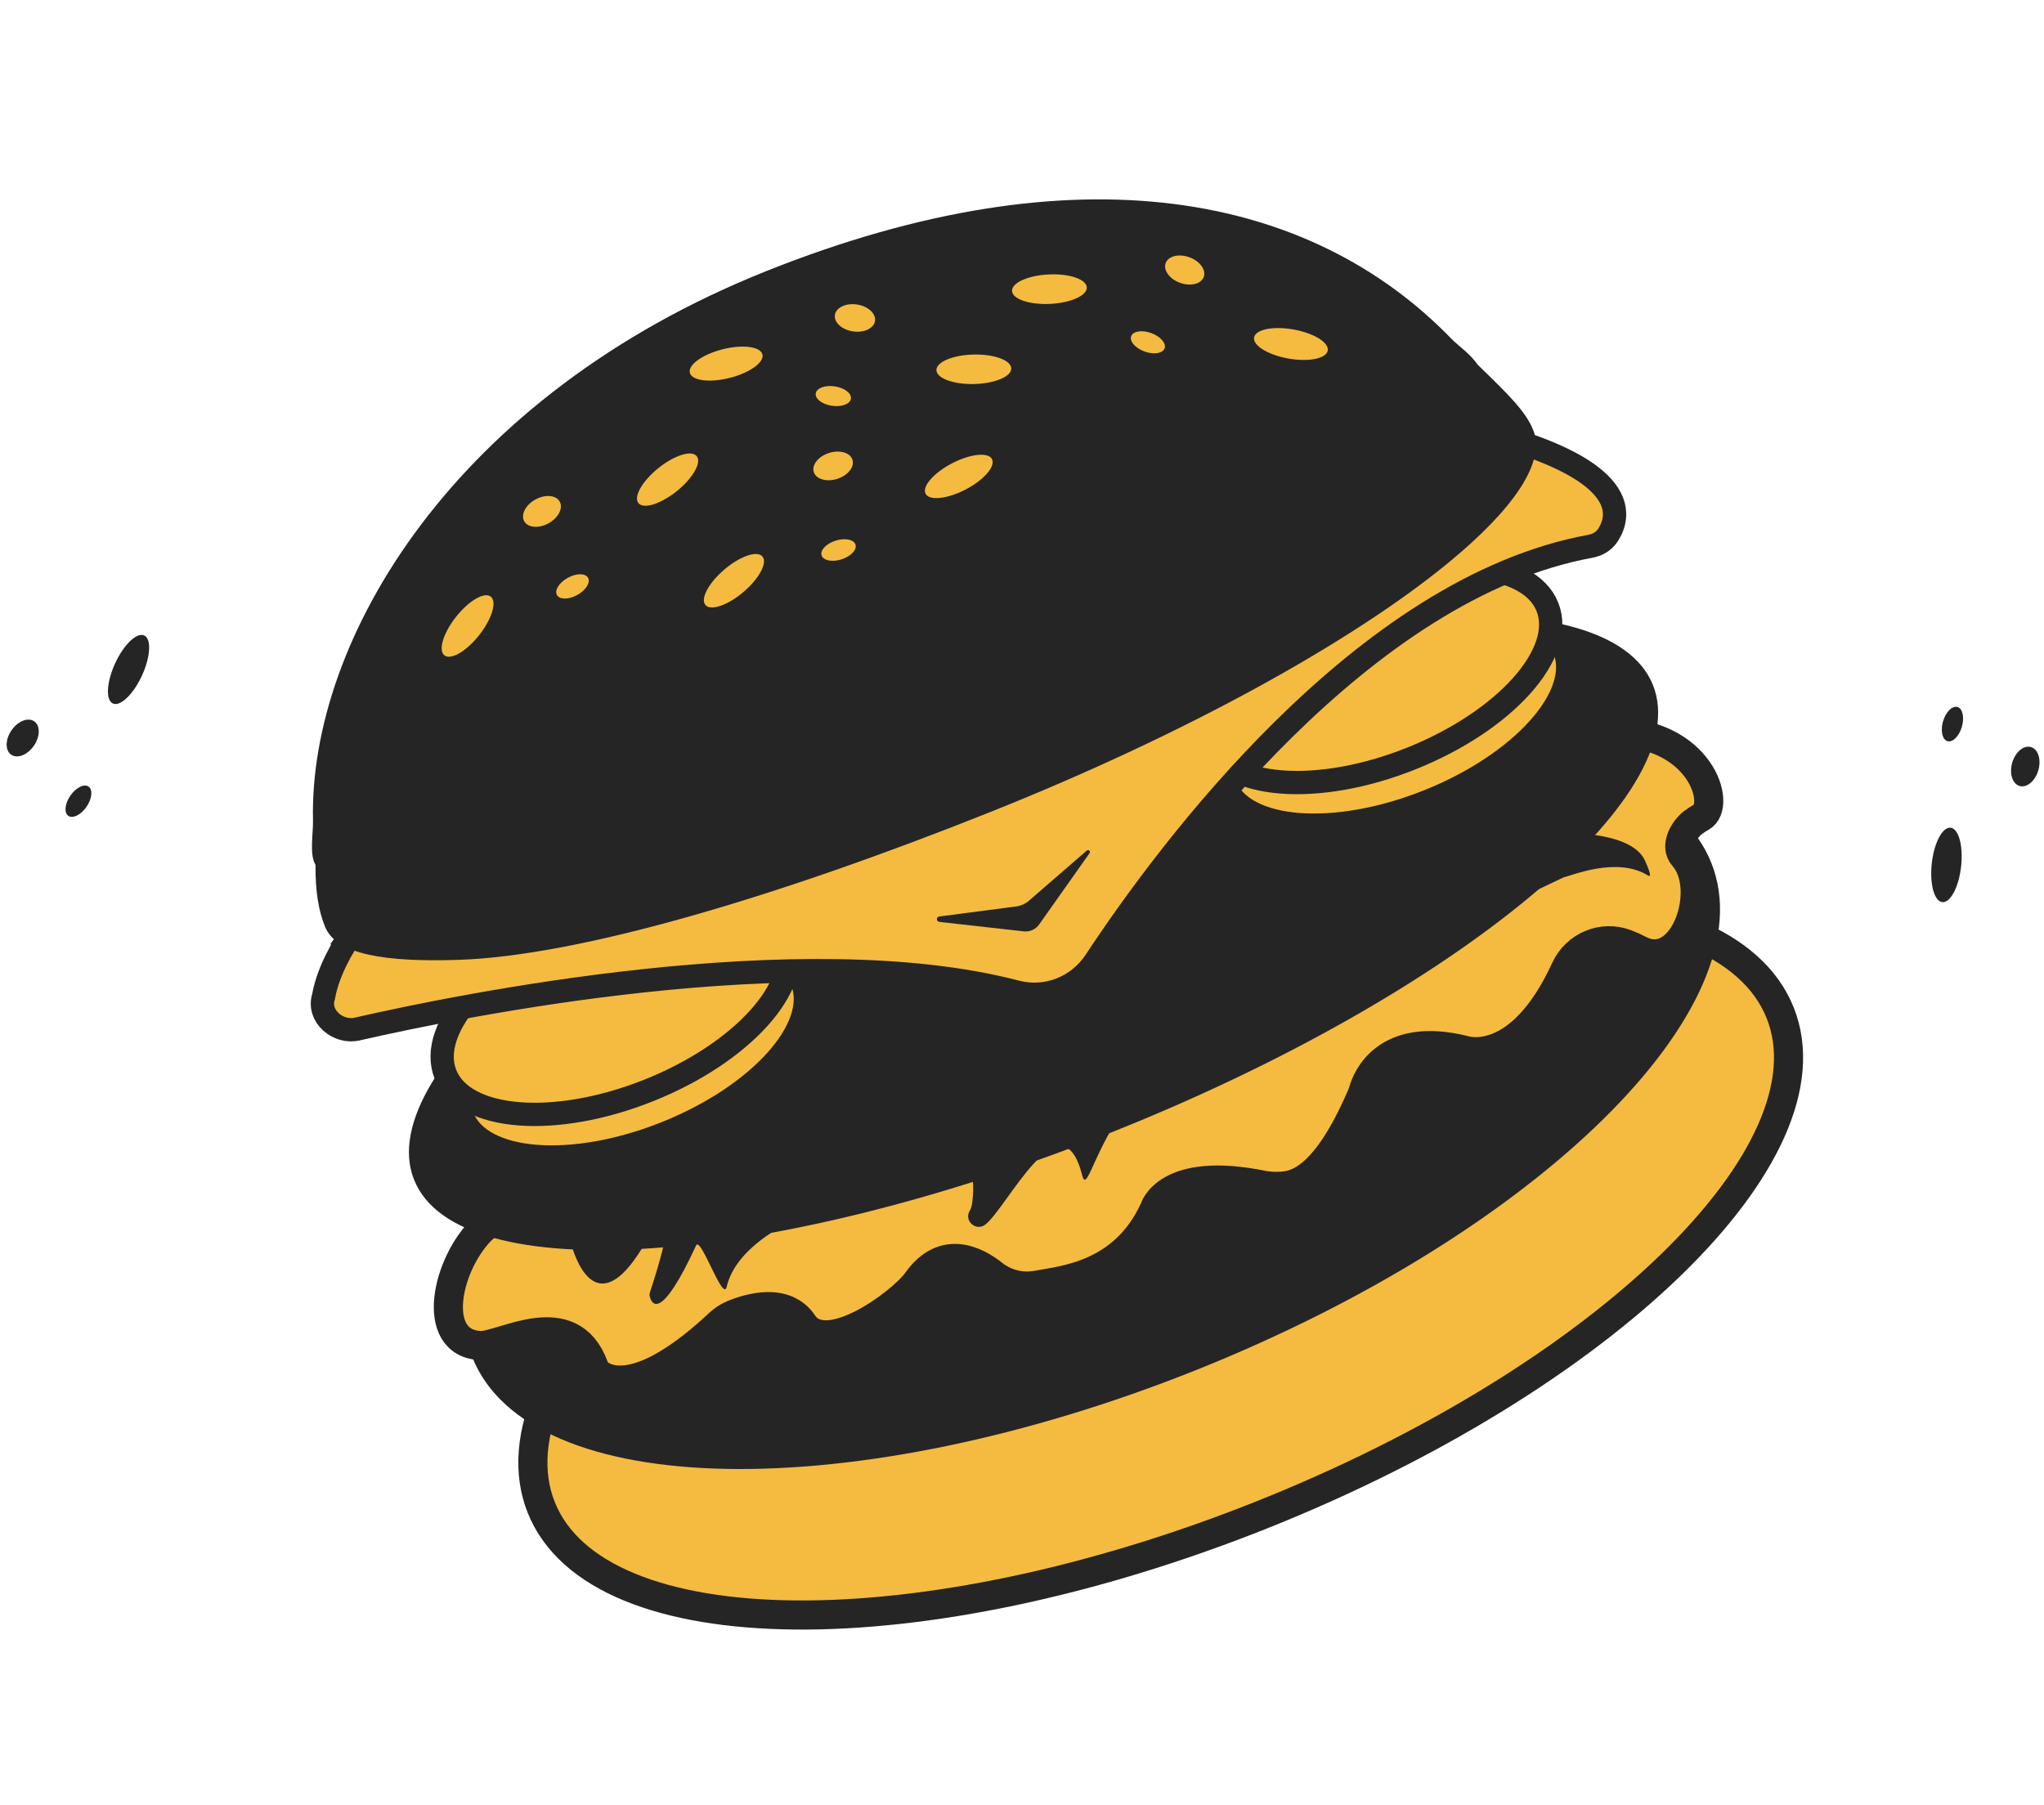 <svg width="351" height="310" viewBox="0 0 351 310" fill="none" xmlns="http://www.w3.org/2000/svg">
<g clip-path="url(#clip0_138_245)">
<path d="M216.775 260.136C275.524 236.676 315.334 198.087 305.694 173.945C296.053 149.803 240.613 149.25 181.864 172.709C123.115 196.169 83.305 234.758 92.945 258.9C102.586 283.042 158.026 283.595 216.775 260.136Z" fill="#F4BB40" stroke="#252525" stroke-width="5" stroke-miterlimit="10"/>
<path d="M205.328 235.33C264.077 211.87 303.716 172.851 293.863 148.178C284.011 123.506 228.399 122.523 169.65 145.983C110.901 169.442 71.263 208.461 81.115 233.134C90.967 257.806 146.58 258.789 205.328 235.33Z" fill="#252525"/>
<path d="M83.112 210.804C83.112 210.804 83.101 210.809 83.091 210.82C76.684 216.798 73.677 230.618 82.427 231.093C86.099 231.294 97.963 223.728 101.986 234.7C102.181 235.24 102.516 235.718 102.984 236.046C104.93 237.404 110.772 239.211 123.503 227.303C124.215 226.641 125.037 226.113 125.934 225.741C128.78 224.578 134.867 222.813 137.906 227.339C141.959 233.37 154.978 223.598 157.467 220.077C162.048 213.593 167.647 216.548 170.545 218.844C172.659 220.52 175.401 221.217 178.052 220.721C182.481 219.886 192.999 219.154 198.237 207.628C198.237 207.628 200.301 200.13 217.024 203.58C217.503 203.677 218.65 203.775 219.139 203.758C221.55 203.695 226.98 204.074 233.832 188.114C233.957 187.823 234.06 187.528 234.148 187.232C234.683 185.385 237.888 177.005 251.445 180.366C251.445 180.366 260.892 183.707 268.818 166.419C270.62 162.486 275.126 160.57 279.18 162.089C279.916 162.365 280.704 162.716 281.552 163.153C289.156 167.099 294.08 152.685 289.08 147.074C287.609 145.423 288.982 142.623 290.734 141.271C291.148 140.948 291.622 140.635 292.164 140.337C295.755 138.353 292.044 125.629 276.743 125.725C262.13 125.82 99.755 202.524 85.164 209.429C84.418 209.782 83.728 210.243 83.127 210.805L83.112 210.804Z" fill="#F4BB40" stroke="#252525" stroke-width="5" stroke-miterlimit="10"/>
<path d="M191.145 194.366C249.894 170.906 291.402 136.57 283.856 117.673C276.31 98.776 222.568 102.475 163.819 125.935C105.07 149.394 63.562 183.731 71.108 202.628C78.654 221.525 132.396 217.826 191.145 194.366Z" fill="#252525"/>
<path d="M245.241 137.604C261.345 131.173 271.824 119.509 268.647 111.552C265.469 103.595 249.839 102.358 233.735 108.789C217.631 115.219 207.152 126.883 210.329 134.84C213.506 142.797 229.137 144.034 245.241 137.604Z" fill="#F4BB40" stroke="#252525" stroke-width="4" stroke-miterlimit="10"/>
<path d="M242.319 130.284C258.423 123.854 268.902 112.19 265.725 104.233C262.547 96.276 246.916 95.038 230.812 101.469C214.708 107.9 204.229 119.564 207.407 127.521C210.584 135.478 226.215 136.715 242.319 130.284Z" fill="#F4BB40" stroke="#252525" stroke-width="4" stroke-miterlimit="10"/>
<path d="M114.33 194.597C130.434 188.166 140.913 176.502 137.736 168.545C134.558 160.588 118.928 159.351 102.824 165.781C86.719 172.212 76.24 183.876 79.418 191.833C82.595 199.79 98.226 201.027 114.33 194.597Z" fill="#F4BB40" stroke="#252525" stroke-width="4" stroke-miterlimit="10"/>
<path d="M111.407 187.277C127.511 180.847 137.99 169.183 134.813 161.226C131.636 153.269 116.005 152.031 99.901 158.462C83.797 164.893 73.317 176.556 76.495 184.514C79.672 192.471 95.303 193.708 111.407 187.277Z" fill="#F4BB40" stroke="#252525" stroke-width="4" stroke-miterlimit="10"/>
<path d="M60.32 160.48C59.044 162.329 56.363 166.633 55.56 171.163C54.489 174.512 58.052 177.487 61.322 176.737C78.832 172.732 137.579 160.725 174.494 170.359C179.716 171.72 185.133 169.571 188.101 165.069C200.471 146.329 234.033 100.945 273.14 93.815C274.348 93.594 275.447 92.935 276.122 91.896C278.182 88.733 279.747 81.599 259.02 75.333C232.619 67.344 75.35 151.78 61.91 159.035C61.27 159.38 60.722 159.874 60.306 160.479L60.32 160.48Z" fill="#F4BB40" stroke="#252525" stroke-width="4" stroke-miterlimit="10"/>
<path d="M253.74 62.625C252.473 60.762 250.385 59.358 249.312 58.255C225.171 33.283 185.156 25.169 131.58 46.563C78.004 67.957 52.999 109.856 53.749 140.996C53.799 143.084 53.094 146.798 54.184 148.546C54.133 153.174 54.734 156.456 55.803 159.133C57.766 164.048 66.459 165.224 78.494 164.861C99.526 164.228 133.969 153.873 170.131 139.432C203.89 125.952 232.308 110.127 248.693 96.67C259.902 87.463 265.483 79.365 263.293 73.881C262 70.642 259.109 67.848 253.74 62.625Z" fill="#252525"/>
<path d="M98.845 212.411C98.269 212.676 97.976 213.321 98.157 213.929C99.149 217.24 102.78 226.419 110.148 214.558C118.332 201.396 112.484 219.323 111.608 221.953C111.531 222.176 111.519 222.421 111.577 222.652C111.891 223.92 113.398 227.177 119.535 213.906C120.318 212.213 124.157 223.705 124.78 221.025C127.872 207.624 159.229 201.364 166.533 201.785C167.463 201.839 167.12 206.803 166.685 207.629L166.474 208.029C165.572 209.735 167.6 211.486 169.155 210.35C172.824 207.663 182.279 187.793 185.832 201.844C187.238 207.4 189.564 181.101 215.53 175.971C215.676 175.94 268.373 150.709 268.519 150.678C269.917 150.388 277.671 147.058 282.979 150.355C283.856 150.898 282.879 148.693 282.451 147.758C281.451 145.582 277.982 142.91 266.941 143.021C249.283 143.192 111.76 206.464 98.844 212.426L98.845 212.411Z" fill="#252525"/>
<path d="M161.3 158.332L175.81 159.96C176.84 160.077 177.842 159.622 178.441 158.779L187.104 146.524C187.323 146.21 186.927 145.84 186.632 146.081L176.673 154.713C176.07 155.235 175.328 155.566 174.545 155.673L161.269 157.41C160.743 157.504 160.77 158.262 161.298 158.326L161.3 158.332Z" fill="#252525"/>
<path d="M82.288 109.079C84.487 106.293 85.378 103.334 84.278 102.47C83.178 101.605 80.504 103.162 78.305 105.948C76.107 108.733 75.216 111.692 76.315 112.556C77.415 113.421 80.089 111.864 82.288 109.079Z" fill="#F4BB40"/>
<path d="M116.229 84.345C118.994 82.118 120.523 79.431 119.645 78.343C118.767 77.255 115.813 78.178 113.048 80.405C110.283 82.631 108.754 85.318 109.632 86.406C110.51 87.494 113.464 86.571 116.229 84.345Z" fill="#F4BB40"/>
<path d="M99.126 102.187C100.603 101.371 101.434 100.05 100.984 99.236C100.534 98.423 98.972 98.425 97.495 99.242C96.019 100.058 95.187 101.379 95.638 102.193C96.088 103.006 97.65 103.004 99.126 102.187Z" fill="#F4BB40"/>
<path d="M94.196 89.876C95.879 88.945 96.738 87.277 96.114 86.149C95.489 85.022 93.618 84.862 91.935 85.793C90.252 86.724 89.393 88.392 90.018 89.52C90.642 90.648 92.513 90.807 94.196 89.876Z" fill="#F4BB40"/>
<path d="M130.925 60.87C130.583 59.515 127.515 59.122 124.073 59.993C120.631 60.865 118.119 62.67 118.461 64.025C118.803 65.381 121.871 65.774 125.313 64.902C128.755 64.031 131.268 62.226 130.925 60.87Z" fill="#F4BB40"/>
<path d="M173.656 63.273C173.625 61.875 170.724 60.809 167.175 60.892C163.626 60.975 160.774 62.176 160.805 63.574C160.836 64.972 163.737 66.038 167.286 65.955C170.835 65.872 173.687 64.671 173.656 63.273Z" fill="#F4BB40"/>
<path d="M146.119 68.478C146.259 67.558 145.021 66.609 143.354 66.358C141.687 66.108 140.221 66.65 140.081 67.569C139.941 68.489 141.179 69.438 142.846 69.689C144.514 69.939 145.979 69.397 146.119 68.478Z" fill="#F4BB40"/>
<path d="M150.256 55.125C150.45 53.85 149.067 52.585 147.166 52.299C145.265 52.013 143.566 52.815 143.371 54.09C143.177 55.364 144.561 56.63 146.462 56.916C148.363 57.202 150.062 56.4 150.256 55.125Z" fill="#F4BB40"/>
<path d="M127.677 101.664C130.38 99.363 131.835 96.635 130.927 95.572C130.019 94.508 127.092 95.512 124.389 97.813C121.686 100.114 120.231 102.842 121.139 103.905C122.047 104.969 124.974 103.965 127.677 101.664Z" fill="#F4BB40"/>
<path d="M165.817 84.069C168.965 82.428 170.993 80.093 170.346 78.853C169.699 77.614 166.623 77.939 163.474 79.581C160.326 81.222 158.298 83.558 158.945 84.797C159.592 86.037 162.668 85.711 165.817 84.069Z" fill="#F4BB40"/>
<path d="M146.908 93.536C146.627 92.65 145.095 92.346 143.488 92.858C141.88 93.369 140.805 94.502 141.086 95.388C141.368 96.274 142.899 96.578 144.507 96.066C146.115 95.555 147.19 94.422 146.908 93.536Z" fill="#F4BB40"/>
<path d="M146.386 78.963C145.996 77.735 144.194 77.212 142.361 77.795C140.527 78.378 139.358 79.847 139.748 81.075C140.139 82.303 141.941 82.827 143.774 82.243C145.607 81.66 146.777 80.192 146.386 78.963Z" fill="#F4BB40"/>
<path d="M186.628 49.36C186.564 47.963 183.637 46.967 180.091 47.135C176.545 47.303 173.723 48.572 173.787 49.969C173.852 51.366 176.778 52.362 180.324 52.194C183.87 52.025 186.692 50.757 186.628 49.36Z" fill="#F4BB40"/>
<path d="M228.004 60.215C228.253 58.839 225.624 57.215 222.131 56.59C218.638 55.964 215.604 56.573 215.355 57.95C215.106 59.326 217.735 60.949 221.228 61.575C224.721 62.2 227.754 61.592 228.004 60.215Z" fill="#F4BB40"/>
<path d="M199.984 59.834C200.305 58.961 199.282 57.784 197.699 57.206C196.116 56.628 194.572 56.867 194.251 57.741C193.93 58.614 194.953 59.791 196.536 60.369C198.119 60.947 199.663 60.708 199.984 59.834Z" fill="#F4BB40"/>
<path d="M206.707 47.571C207.152 46.36 206.05 44.844 204.245 44.185C202.44 43.526 200.616 43.973 200.17 45.184C199.725 46.395 200.828 47.911 202.633 48.57C204.438 49.229 206.262 48.782 206.707 47.571Z" fill="#F4BB40"/>
</g>
<path d="M331.731 148.266C331.337 151.794 332.143 154.78 333.533 154.935C334.922 155.089 336.368 152.354 336.763 148.826C337.157 145.297 336.351 142.311 334.961 142.156C333.572 142.002 332.125 144.737 331.731 148.266Z" fill="#252525"/>
<path d="M334.424 127.292C335.317 127.553 336.423 126.451 336.896 124.832C337.368 123.212 337.028 121.688 336.135 121.427C335.243 121.167 334.136 122.268 333.664 123.888C333.191 125.507 333.532 127.032 334.424 127.292Z" fill="#252525"/>
<path d="M24.373 116.038C25.86 112.814 26.035 109.726 24.765 109.141C23.495 108.556 21.261 110.696 19.774 113.92C18.288 117.145 18.112 120.233 19.382 120.818C20.652 121.402 22.886 119.263 24.373 116.038Z" fill="#252525"/>
<path d="M15.207 135.093C14.442 134.564 13.044 135.261 12.086 136.649C11.127 138.037 10.969 139.591 11.734 140.12C12.499 140.648 13.896 139.952 14.855 138.564C15.814 137.176 15.971 135.622 15.207 135.093Z" fill="#252525"/>
<path d="M5.879 123.885C4.819 123.152 3.073 123.841 1.98 125.423C0.886 127.006 0.859 128.883 1.92 129.616C2.98 130.349 4.726 129.66 5.819 128.078C6.912 126.495 6.939 124.618 5.879 123.885Z" fill="#252525"/>
<path d="M346.809 134.989C348.046 135.351 349.486 134.147 350.024 132.3C350.563 130.454 349.997 128.664 348.76 128.302C347.522 127.941 346.083 129.145 345.544 130.991C345.005 132.838 345.571 134.628 346.809 134.989Z" fill="#252525"/>
<defs>
<clipPath id="clip0_138_245">
<rect width="248.703" height="233.6" fill="white" transform="translate(17.218 92.231) rotate(-21.768)"/>
</clipPath>
</defs>
</svg>
